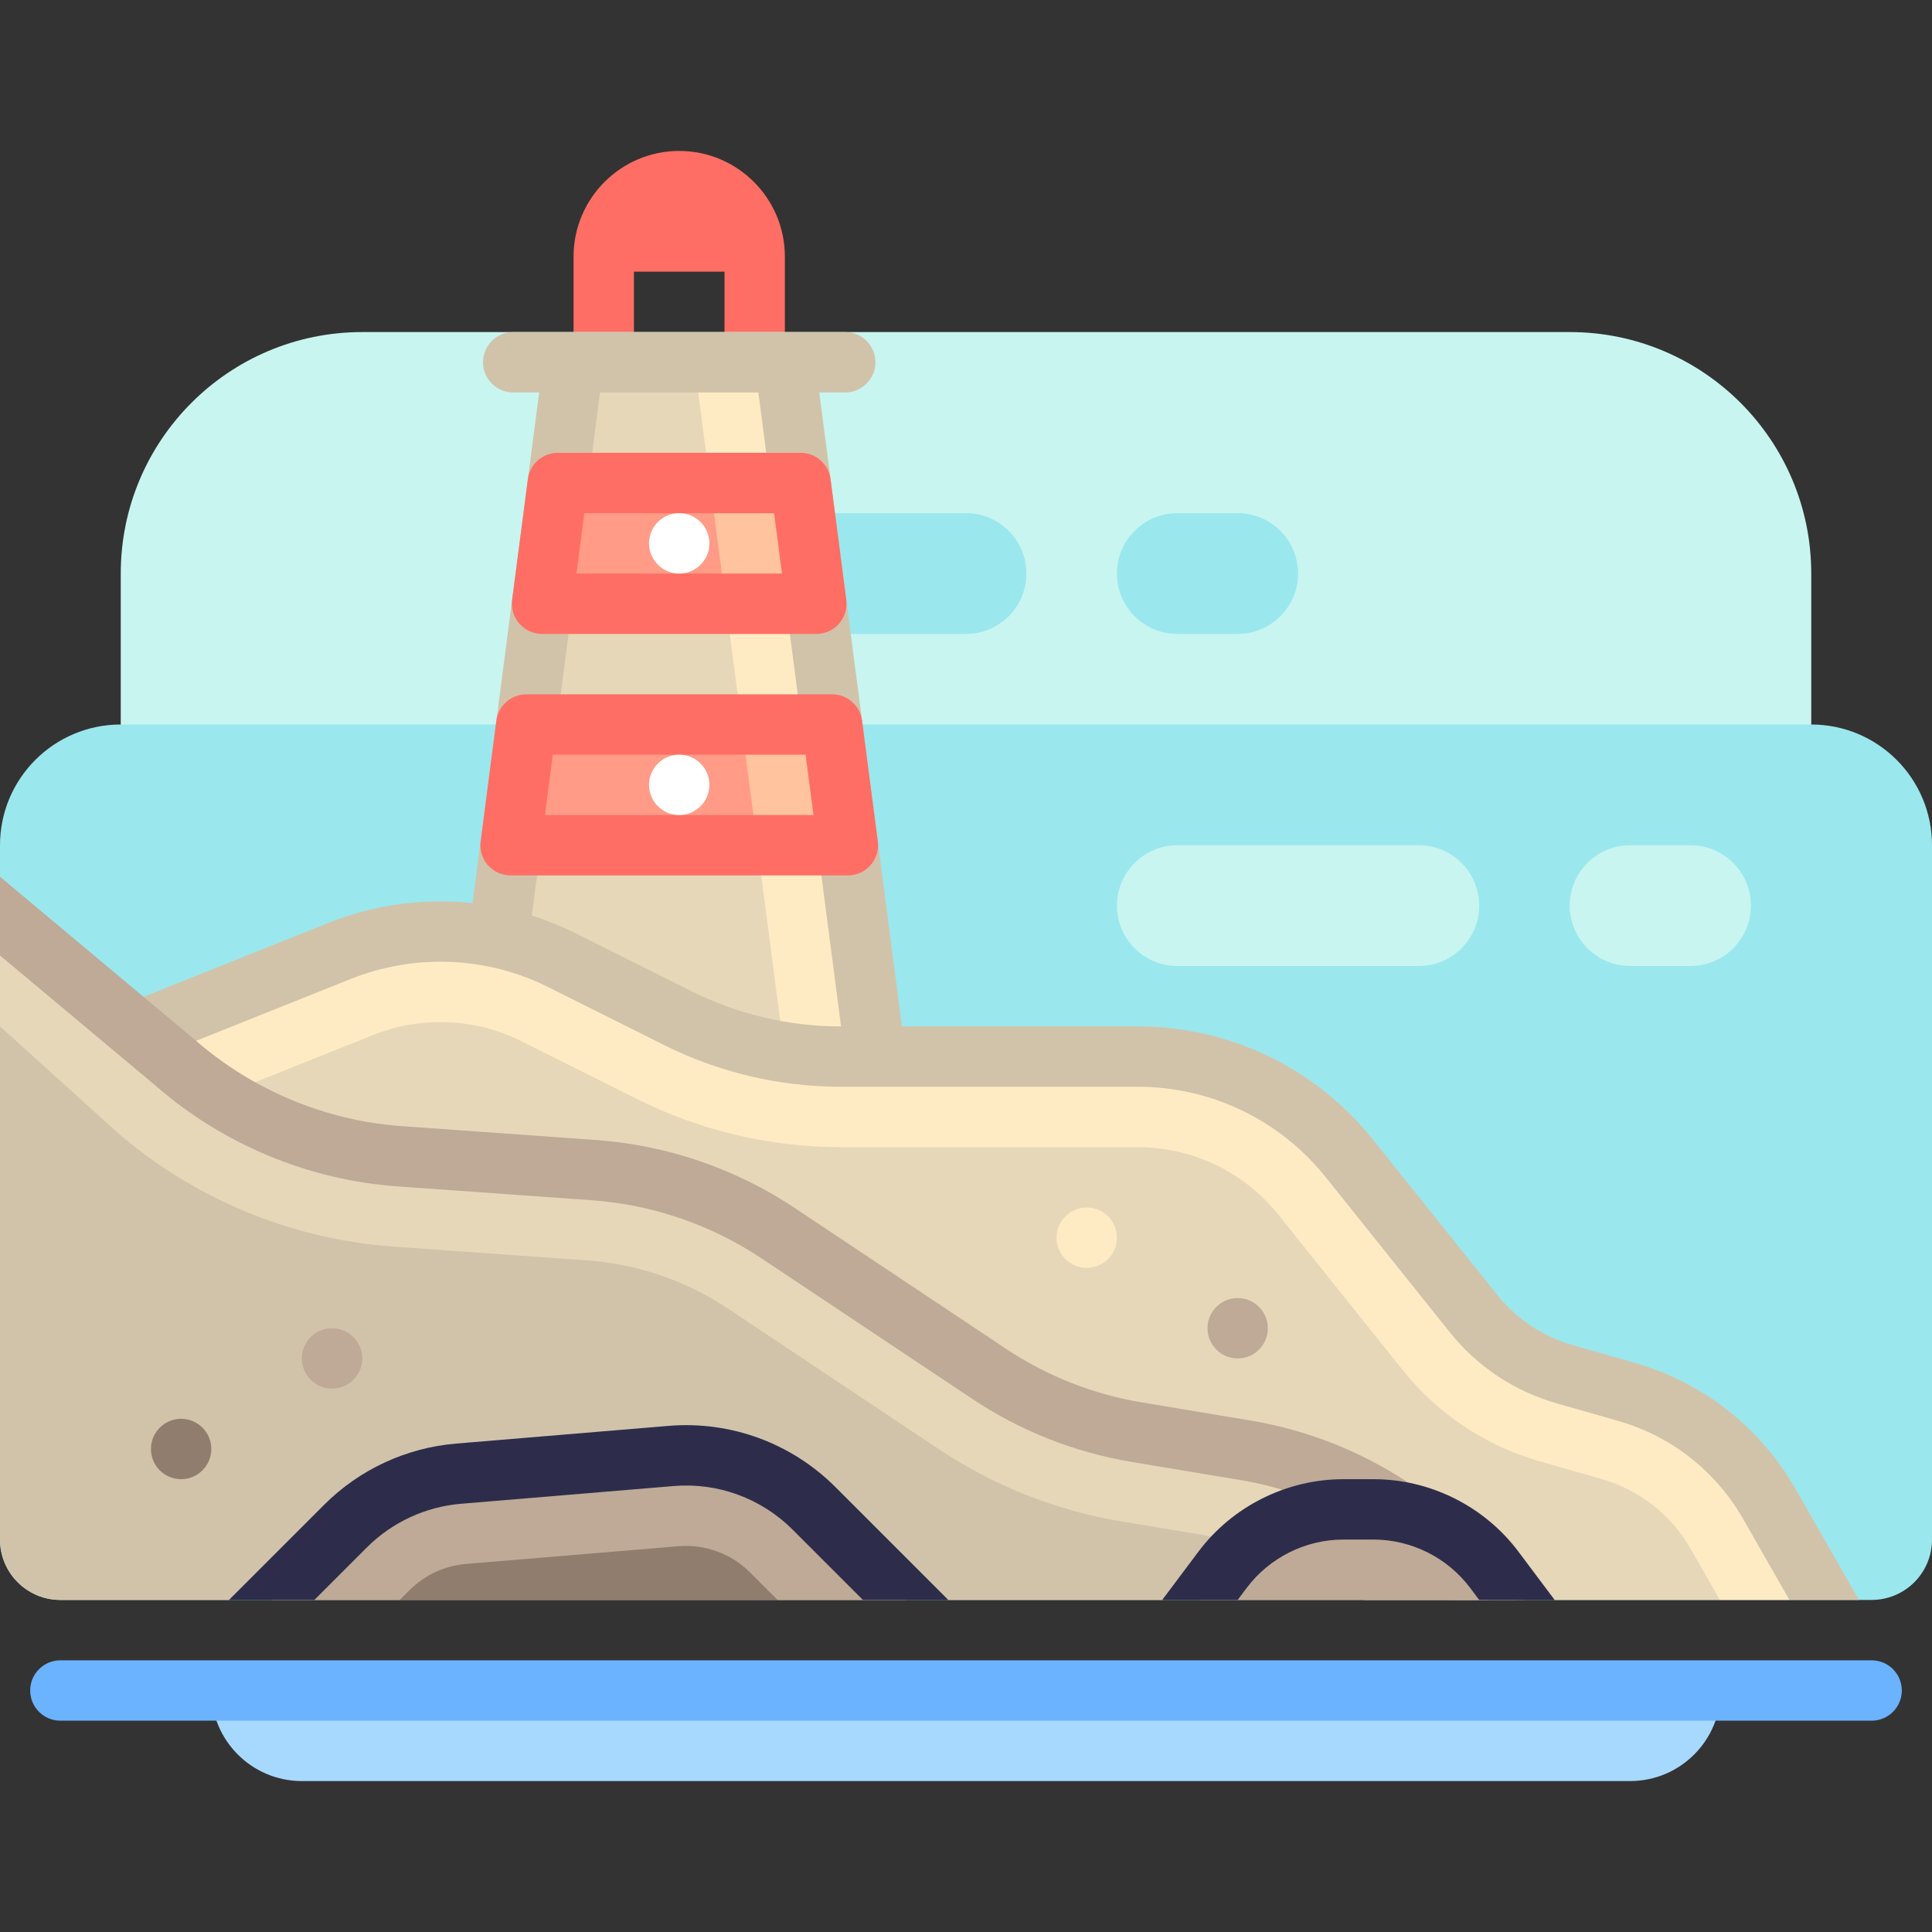 <svg id="Capa_1" enable-background="new 0 0 512 512" height="512" viewBox="0 0 512 512" width="512" xmlns="http://www.w3.org/2000/svg"><rect x="0" y="0" width="512" height="512" fill="#333333" stroke="none"/><path d="m180 40c-15.438 0-28 12.561-28 28v28c0 4.418 3.582 8 8 8s8-3.582 8-8v-24h24v24c0 4.418 3.582 8 8 8s8-3.582 8-8v-28c0-15.44-12.563-28-28-28z" fill="#ff6e64"/><path d="m480 232h-448v-80c0-35.346 28.654-64 64-64h320c35.346 0 64 28.654 64 64z" fill="#c8f5f0"/><g fill="#9be7ee"><path d="m192 136h64c8.837 0 16 7.163 16 16 0 8.837-7.163 16-16 16h-64c-8.837 0-16-7.163-16-16 0-8.837 7.163-16 16-16z"/><path d="m312 136h16c8.837 0 16 7.163 16 16 0 8.837-7.163 16-16 16h-16c-8.837 0-16-7.163-16-16 0-8.837 7.163-16 16-16z"/><path d="m480 192h-448c-17.673 0-32 14.327-32 32v184c0 8.837 7.163 16 16 16h480c8.837 0 16-7.163 16-16v-184c0-17.673-14.327-32-32-32z"/></g><path d="m455.785 424 13.143-25.374c-8.289-14.505-21.921-25.195-37.985-29.785l-16.216-4.633c-9.58-2.737-18.071-8.388-24.295-16.167l-32.814-41.018c-13.664-17.081-34.351-27.023-56.223-27.023h-78.732c-14.904 0-29.603-3.47-42.933-10.135l-30.811-15.405c-18.395-9.197-39.845-10.089-58.939-2.452l-49.98 19.992v93.667l371.999 58.333z" fill="#e6d7b9"/><path d="m98.894 274.293c12.711-5.098 27.035-4.504 39.293 1.637l30.805 15.398c16.57 8.289 35.133 12.672 53.672 12.672h78.73c14.66 0 28.324 6.566 37.484 18.016l32.813 41.012c9.383 11.734 21.984 20.121 36.441 24.258l16.219 4.633c10.098 2.883 18.527 9.496 23.738 18.613l7.696 13.468h18.43l-5.287-25.374c-8.289-14.505-21.921-25.195-37.985-29.785l-16.216-4.633c-9.58-2.737-18.071-8.388-24.295-16.167l-32.814-41.018c-13.664-17.081-34.351-27.023-56.223-27.023h-78.732c-14.904 0-29.603-3.47-42.933-10.135l-30.811-15.405c-18.395-9.197-39.845-10.089-58.939-2.452l-49.98 19.992v23.969c2.97.001 5.988-.512 8.914-1.684z" fill="#ffebc3"/><path d="m312 224h64c8.837 0 16 7.163 16 16 0 8.837-7.163 16-16 16h-64c-8.837 0-16-7.163-16-16 0-8.837 7.163-16 16-16z" fill="#c8f5f0"/><path d="m432 224h16c8.837 0 16 7.163 16 16 0 8.837-7.163 16-16 16h-16c-8.837 0-16-7.163-16-16 0-8.837 7.163-16 16-16z" fill="#c8f5f0"/><path d="m208 96h-56l-19.502 149.514 43.169 24.153 56.333 10.333z" fill="#e6d7b9"/><path d="m208 96h-24l24 184h24z" fill="#ffebc3"/><path d="m475.875 394.656c-9.379-16.414-24.555-28.316-42.734-33.508l-16.215-4.633c-8.031-2.297-15.031-6.957-20.246-13.473l-32.816-41.016c-15.263-19.081-38.032-30.026-62.47-30.026h-62.369l-21.913-168h6.888c4.418 0 8-3.582 8-8s-3.582-8-8-8h-88c-4.418 0-8 3.582-8 8s3.582 8 8 8h6.888l-17.652 135.335c-12.846-1.373-25.981.347-38.228 5.243l-49.98 19.992c-4.102 1.645-6.098 6.297-4.457 10.402 1.645 4.098 6.289 6.086 10.402 4.457l49.98-19.992c16.961-6.777 36.059-5.992 52.387 2.18l30.813 15.402c14.359 7.184 30.445 10.98 46.512 10.98h78.73c19.551 0 37.766 8.754 49.977 24.02l32.816 41.016c7.297 9.125 17.098 15.648 28.34 18.863l16.219 4.633c14.137 4.039 25.941 13.297 33.238 26.063l12.231 21.406h18.426zm-292.567-131.949-30.813-15.402c-3.746-1.875-7.611-3.433-11.552-4.685l18.082-138.62h41.95l21.913 168h-.224c-13.598 0-27.203-3.215-39.356-9.293z" fill="#d1c3aa"/><path d="m135.304 224h89.392l-4.174-32h-81.044z" fill="#ff9b87"/><path d="m196.522 192 4.174 32h24l-4.174-32z" fill="#ffc39d"/><path d="m224.695 232h-89.391c-2.301 0-4.492-.992-6.012-2.721-1.52-1.73-2.219-4.031-1.922-6.314l4.172-32c.52-3.984 3.914-6.965 7.934-6.965h81.047c4.02 0 7.414 2.98 7.934 6.965l4.172 32c.297 2.283-.402 4.584-1.922 6.314-1.52 1.729-3.711 2.721-6.012 2.721zm-80.281-16h71.172l-2.086-16h-67z" fill="#ff6e64"/><path d="m143.652 160h72.696l-4.174-32h-64.348z" fill="#ff9b87"/><path d="m192.348 160h24l-4.174-32h-24z" fill="#ffc39d"/><path d="m216.348 168h-72.695c-2.301 0-4.492-.992-6.012-2.721-1.52-1.73-2.219-4.031-1.922-6.314l4.172-32c.52-3.984 3.914-6.965 7.934-6.965h64.348c4.02 0 7.414 2.98 7.934 6.965l4.176 32c.297 2.283-.402 4.584-1.922 6.312-1.521 1.731-3.713 2.723-6.013 2.723zm-63.586-16h54.473l-2.086-16h-50.301z" fill="#ff6e64"/><circle cx="180" cy="208" fill="#fff" r="8"/><circle cx="180" cy="144" fill="#fff" r="8"/><path d="m390.75 417.5c-15.509-21-34.765-28.836-60.763-33.169l-28.599-4.766c-14.098-2.349-27.536-7.664-39.428-15.592l-55.749-37.166c-14.557-9.705-31.386-15.463-48.837-16.709l-51.563-3.683c-21.94-1.567-42.769-10.252-59.322-24.737l-46.489-9.678v136c0 8.837 7.163 16 16 16h44.688l118.812-18 71.813 18h56.688z" fill="#d1c3aa"/><path d="m240 424-24.258-24.258c-9.983-9.984-23.857-15.065-37.927-13.893l-56.292 4.691c-11.313.943-21.927 5.865-29.955 13.893l-19.568 19.567z" fill="#917d6e"/><path d="m105.937 424 2.598-2.598c4.012-4.008 9.332-6.473 14.98-6.945l56.293-4.691c7.035-.559 13.961 1.945 18.965 6.945l7.289 7.289h33.938l-24.258-24.258c-9.983-9.984-23.857-15.065-37.927-13.893l-56.292 4.691c-11.313.943-21.927 5.865-29.955 13.893l-19.568 19.567z" fill="#beaa96"/><path d="m104.102 330.351 51.562 3.684c13.281.949 26.156 5.355 37.234 12.742l55.746 37.164c14.812 9.879 31.23 16.371 48.793 19.293l28.605 4.77c13.207 2.201 25.372 7.799 35.538 15.996h33.005c-15.509-21-38.6-35.336-64.598-39.669l-28.601-4.767c-14.097-2.35-27.535-7.664-39.426-15.591l-55.749-37.166c-14.557-9.705-31.385-15.462-48.836-16.708l-51.563-3.683c-21.94-1.567-42.769-10.252-59.322-24.737l-46.49-28.471v18.792l30.684 27.742c20.359 17.813 46.433 28.684 73.418 30.609z" fill="#e6d7b9"/><path d="m331.305 376.441-28.605-4.77c-13.066-2.176-25.281-7.008-36.301-14.355l-55.75-37.164c-15.68-10.457-33.906-16.691-52.703-18.035l-51.562-3.684c-20.078-1.434-39.48-9.52-54.762-22.891l-51.622-43.196v20.862l41.219 34.491c17.754 15.535 40.492 25.016 64.023 26.695l51.562 3.684c16.039 1.145 31.59 6.465 44.969 15.387l55.75 37.164c12.914 8.613 27.23 14.273 42.547 16.824l28.602 4.77c21.941 3.654 41.508 15.051 55.637 31.777h19.923c-16.671-25.262-42.924-42.559-72.927-47.559z" fill="#beaa96"/><circle cx="288" cy="328" fill="#ffebc3" r="8"/><circle cx="88" cy="360" fill="#beaa96" r="8"/><circle cx="328" cy="352" fill="#beaa96" r="8"/><circle cx="48" cy="384" fill="#917d6e" r="8"/><path d="m402 424-6-8c-7.554-10.072-19.41-16-32-16h-8c-12.59 0-24.446 5.928-32 16l-6 8z" fill="#beaa96"/><path d="m56 448c0 13.255 10.745 24 24 24h352c13.255 0 24-10.745 24-24z" fill="#a7d9ff"/><path d="m496 456h-480c-4.418 0-8-3.582-8-8 0-4.418 3.582-8 8-8h480c4.418 0 8 3.582 8 8 0 4.418-3.582 8-8 8z" fill="#6bb2ff"/><path d="m83.312 424 13.91-13.91c6.68-6.68 15.547-10.793 24.965-11.578l56.293-4.691c11.746-.996 23.27 3.242 31.605 11.578l18.602 18.601h22.625l-29.914-29.914c-11.672-11.672-27.797-17.586-44.246-16.211l-56.293 4.691c-13.187 1.102-25.598 6.859-34.949 16.211l-25.223 25.223z" fill="#2d2d4b"/><path d="m327.999 424 2.399-3.199c6.016-8.016 15.586-12.801 25.602-12.801h8c10.016 0 19.586 4.785 25.602 12.801l2.399 3.199h19.998l-9.601-12.801c-9.019-12.023-23.371-19.199-38.398-19.199h-8c-15.027 0-29.379 7.176-38.398 19.199l-9.601 12.801z" fill="#2d2d4b"/></svg>